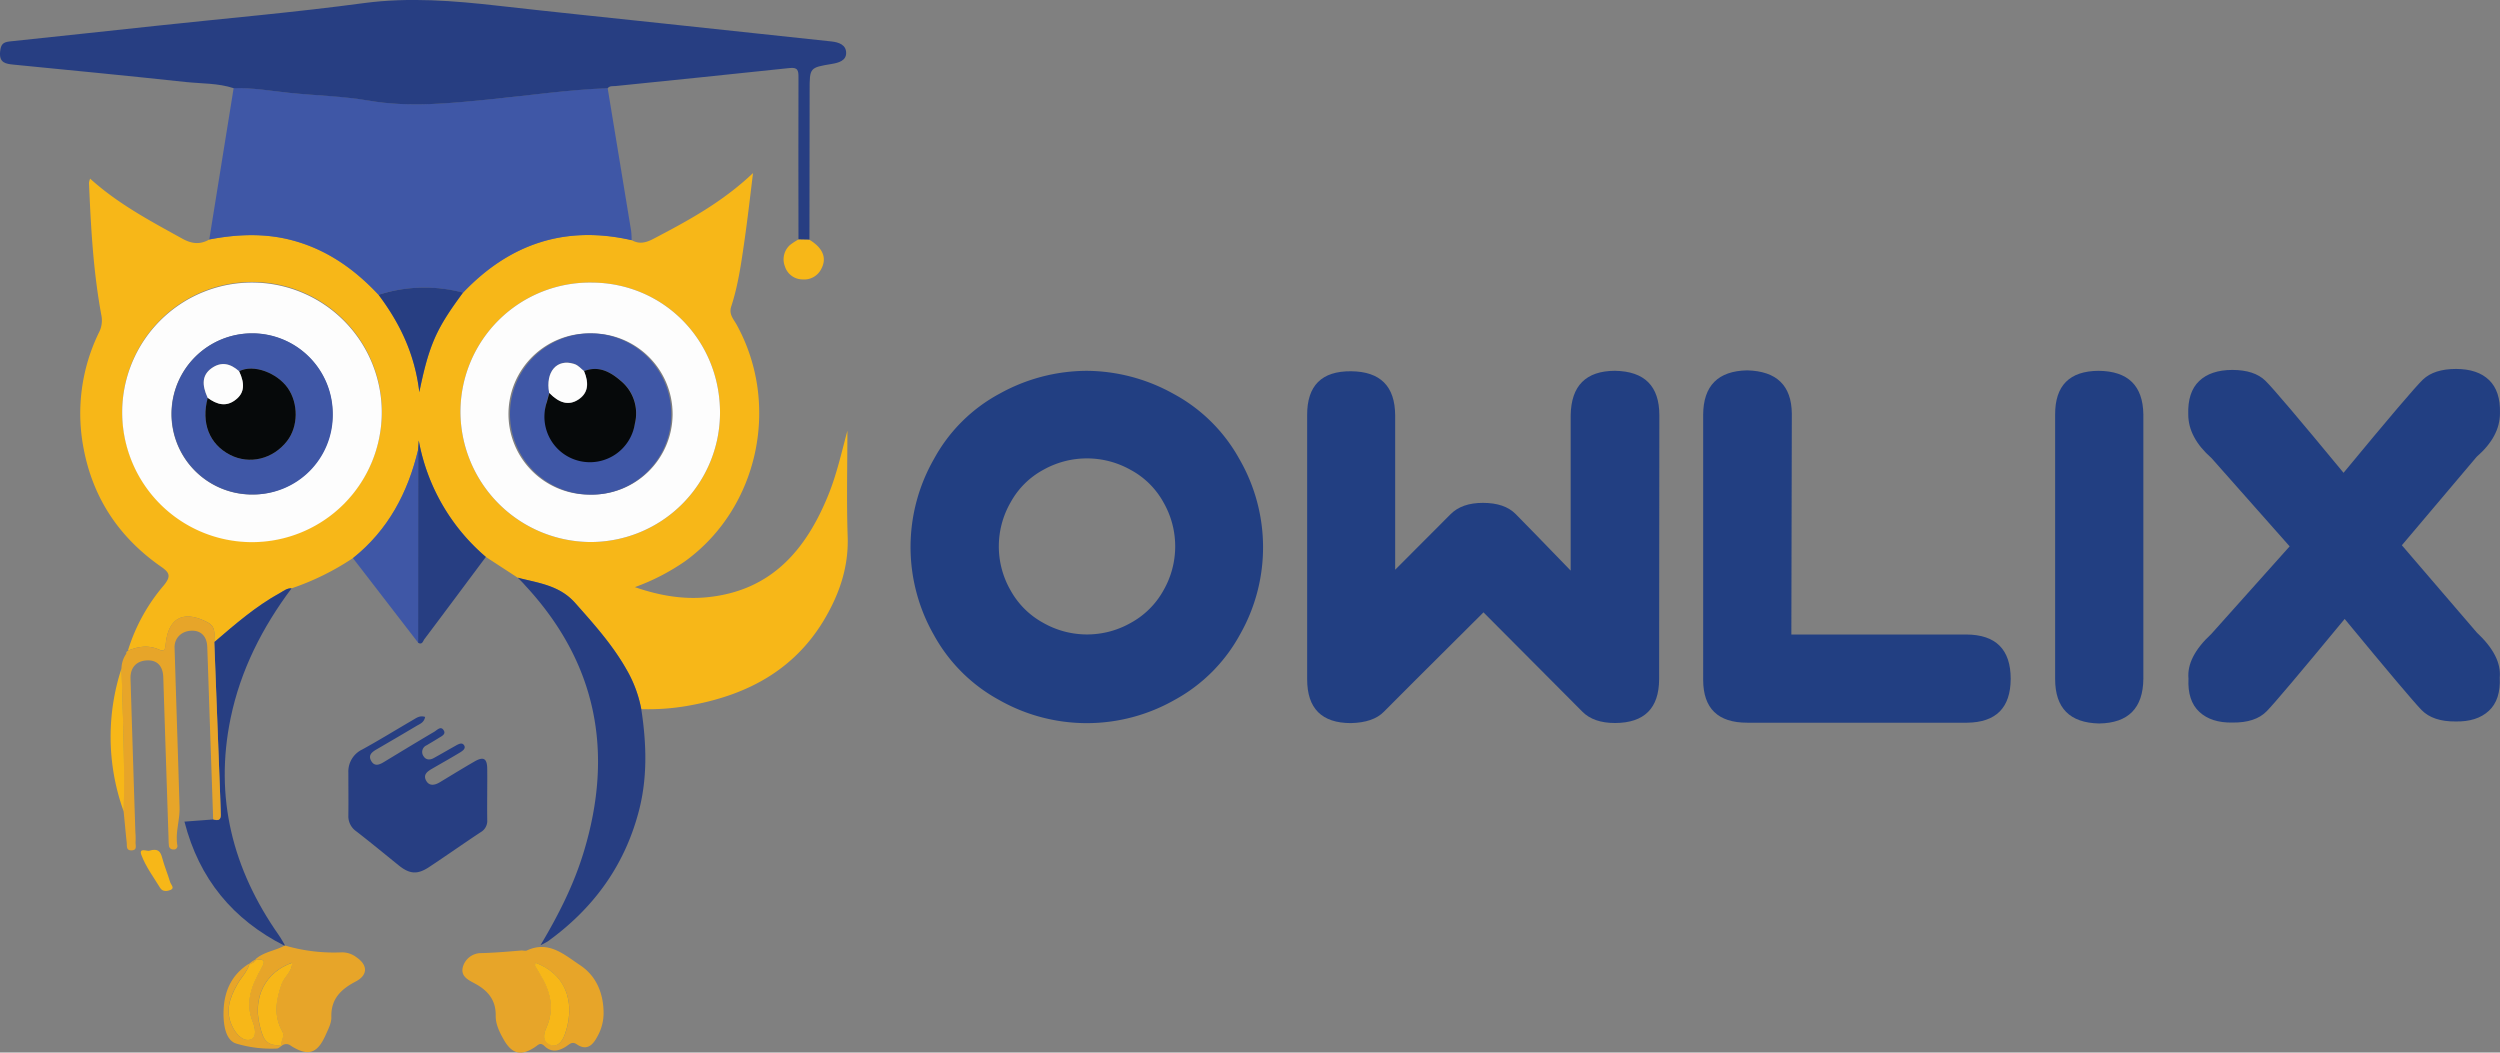 <svg id="Layer_1" data-name="Layer 1" xmlns="http://www.w3.org/2000/svg" viewBox="0 0 809.01 340.61"><rect x="0" y="0" width="809.01" height="340.61" fill="#808080" stroke="none"/><defs><style>.cls-1{fill:#f7b718;}.cls-2{fill:#3f57a6;}.cls-3{fill:#273e82;}.cls-4{fill:#e7a529;}.cls-5{fill:#fdfdfd;}.cls-6{fill:#06090a;}.cls-7{fill:#223f82;}</style></defs><title>Artboard 1</title><path class="cls-1" d="M114.18,180.62a84.29,84.29,0,0,1-19.83,9.77c-1.47-.1-2.53.83-3.71,1.48-7.85,4.31-14.55,10.15-21.29,15.92-.18-2.32.84-4.81-2.24-6.43-7.65-4-12.7-1.48-13.49,7.21-.14,1.57-.4,2.41-2.18,1.62-3.41-1.52-6.76-1-10.06.39A59.14,59.14,0,0,1,53,189.44c2.46-3,1.89-4.16-1-6.14C38.55,173.89,30,161.15,27,144.82a59.7,59.7,0,0,1,5-37.18A8.47,8.47,0,0,0,32.8,102c-2.62-14.15-3.4-28.48-4-42.82a6.55,6.55,0,0,1,.36-1.37C38.23,66,48.65,71.51,59,77.23c3,1.68,5.76,2,8.73.27,8.91-1.71,17.78-2.11,26.69.22,11.27,3,20.28,9.33,28.1,17.69,6.81,9.09,11.71,19,13.18,31.49,1.35-6.57,2.67-12.09,4.94-17.34,2.35-5.42,5.74-10.14,9.19-14.86,15-15.79,33.09-21.9,54.58-17,2.42,1.41,4.61.86,7-.39,11.16-5.85,22.23-11.79,32.27-21.3-1,8.22-1.83,15.47-2.88,22.68-1,6.91-2,13.85-4.18,20.52-.82,2.5.76,4.06,1.74,5.83,14.31,25.89,7.08,59.33-16.58,76.52A70.69,70.69,0,0,1,205.45,190c7.65,2.65,15.42,4.08,23.48,3.26,20.61-2.08,31.9-15.25,39.14-33.14,2.71-6.7,4.27-13.72,6.15-20.75,0,11.44-.3,22.9.09,34.32.33,9.93-2.74,18.7-7.69,27-9.61,16-24.5,24-42.33,27.39a74.24,74.24,0,0,1-16.77,1.4,40.39,40.39,0,0,0-4.81-12.87c-4.51-7.95-10.56-14.7-16.61-21.51-5.08-5.72-11.94-6.43-18.56-8.15l-10.31-6.72a64.8,64.8,0,0,1-21.72-37.69c-.06,1-.13,2-.19,2.94C132,159.42,125.61,171.54,114.18,180.62ZM233,133.55c0-23.49-18.31-42.06-41.59-42.11A41.89,41.89,0,0,0,149,133.3a42.31,42.31,0,0,0,42,42.1A41.88,41.88,0,0,0,233,133.55Zm-109.43-.21a42,42,0,0,0-84-.21,42,42,0,1,0,84,.21Z"/><path class="cls-2" d="M122.51,95.41c-7.82-8.36-16.83-14.74-28.1-17.69-8.91-2.33-17.78-1.93-26.69-.22l7.89-49c6.1-.19,12.1.9,18.14,1.52,8.5.87,17.12,1,25.51,2.49,13.19,2.28,26.23.9,39.3-.4,12.69-1.27,25.32-3.11,38.08-3.6q3.81,23.12,7.6,46.23a26.43,26.43,0,0,1,.16,3c-21.49-4.94-39.54,1.17-54.58,17A48.27,48.27,0,0,0,122.51,95.41Z"/><path class="cls-3" d="M196.64,28.55c-12.76.49-25.39,2.33-38.08,3.6-13.07,1.3-26.11,2.68-39.3.4-8.39-1.45-17-1.62-25.51-2.49-6-.62-12-1.71-18.14-1.52-5-1.65-10.32-1.46-15.49-2-18.51-2-37-3.78-55.57-5.61-2.66-.26-4.9-.53-4.51-4.25.23-2.15.78-3,3-3.26C19,11.78,34.85,10,50.75,8.33,73.09,5.93,95.49,4,117.77,1c14.68-1.95,29.1-.76,43.62.88,17.62,2,35.26,3.8,52.89,5.68q27.38,2.94,54.76,5.85c2.44.26,4.79,1.11,4.78,3.74,0,2.45-2.37,3.16-4.6,3.53C262,21.88,262,21.9,262,29.21q0,24.2-.06,48.37l-3.55-.07c0-17.49-.08-35,0-52.48,0-2.24-.19-3.34-3-3-18.75,2-37.52,3.9-56.28,5.82C198.21,27.9,197.28,27.75,196.64,28.55Z"/><path class="cls-3" d="M167.54,186.94c6.62,1.72,13.48,2.43,18.56,8.15,6.05,6.81,12.1,13.56,16.61,21.51a40.39,40.39,0,0,1,4.81,12.87c1.73,11.32,2.09,22.6-1,33.79-4.71,17.33-14.75,30.9-29.21,41.34a23.24,23.24,0,0,1-2.41,1.28c6-10.08,10.85-19.77,14-30.18,9.83-32.36,4.23-61.35-19.09-86.4C169.13,188.49,168.32,187.73,167.54,186.94Z"/><path class="cls-3" d="M137.57,232c-.35,1.92-1.81,2.29-2.93,3-4.28,2.55-8.59,5.06-12.9,7.57-1.38.81-2.61,1.8-1.67,3.57,1.06,2,2.63,1.38,4.14.47,5.44-3.29,10.86-6.6,16.34-9.82.91-.54,2.17-2.06,3.1-.34.67,1.24-.86,1.84-1.76,2.42-1.26.8-2.56,1.55-3.84,2.32a2.34,2.34,0,0,0-1,3.51c.76,1.24,2.06,1.31,3.3.62,2.29-1.26,4.55-2.58,6.83-3.86,1-.54,2.27-1.42,3-.28s-.68,1.94-1.59,2.49c-2.88,1.74-5.82,3.38-8.73,5.07-1.46.85-3,1.86-2,3.8s2.81,1.6,4.47.6c3.74-2.25,7.45-4.55,11.23-6.72,2.92-1.68,4.08-1,4.11,2.4.05,5.49-.07,11,0,16.48a4.21,4.21,0,0,1-2.12,4c-5.61,3.71-11.11,7.6-16.73,11.31-3.78,2.49-6.3,2.25-9.83-.6-4.56-3.68-9.08-7.42-13.71-11a5.93,5.93,0,0,1-2.55-5.09c.06-4.62,0-9.24,0-13.86a7.92,7.92,0,0,1,4.51-7.53c5.47-3,10.76-6.27,16.15-9.41C134.68,232.4,135.77,231.42,137.57,232Z"/><path class="cls-4" d="M195.32,327.36a15.5,15.5,0,0,1-2.11,8.24c-1.46,2.75-3.44,4.48-6.57,2.34-1.46-1-2.26-.1-3.27.58-2.38,1.61-4.9,2.21-7.15,0-1.41-1.37-2.1-.33-3.11.33-4.51,3-7.46,2.25-10.12-2.46-1.37-2.41-2.63-5-2.58-7.73.09-5.11-2.62-8.17-6.69-10.36-2.18-1.17-4.58-2.29-4-5.13a6.12,6.12,0,0,1,6.06-4.74c4.31-.11,8.58-.48,12.87-.84.61-.05,1.33.2,1.83,0,7.1-3.33,12.13,1.36,17.24,4.75S195.18,321.13,195.32,327.36Zm-22.09-15.82c0,.59-.15.88,0,1,.48.87,1,1.72,1.52,2.56,3.38,5.48,4.88,11.24,2.11,17.39-1,2.27-1.24,4.39,1.05,5.46,2.53,1.17,4.06-1,4.8-3C185.89,326.59,184.66,315.8,173.23,311.54Z"/><path class="cls-3" d="M69.35,207.79c6.74-5.77,13.44-11.61,21.29-15.92,1.18-.65,2.24-1.58,3.71-1.48-9.45,12.64-16.5,26.44-19.72,42-5.31,25.69.67,48.94,15.57,70.19.78,1.11,1.41,2.32,2.11,3.48l-.21,0c-16.7-8.47-27.64-21.58-32.41-40.18l9.29-.7c1.43.45,2.51.33,2.46-1.56s-.11-4-.19-6Q70.31,232.67,69.35,207.79Z"/><path class="cls-4" d="M92.1,306l.21,0a56.35,56.35,0,0,0,18.21,2.19,7.61,7.61,0,0,1,4.87,1.62c3.69,2.53,3.67,5.74-.26,7.8-4.76,2.49-8.09,5.62-7.9,11.55.06,1.87-1,3.85-1.8,5.66-2.71,6.16-5.68,7.14-11.28,3.61a2.31,2.31,0,0,0-3,0c-.57-1.58,1.15-3,.18-4.68-2.89-5.06-2.07-10.13-.2-15.38.85-2.38,3.4-3.9,3.38-6.83-8.59,3-12.71,11.05-10.52,20.12,1.34,5.55,2.32,6.47,7.19,6.74-.5.31-1,.86-1.52.91a39.67,39.67,0,0,1-13.06-1.56c-3.73-1-4.4-6.52-4.25-10.73.22-6.3,2.59-11.56,8.09-15.08l.2.2c-.78,2.42-2.63,4.19-3.85,6.34-2.54,4.49-4.13,9-1.41,14.1,1.31,2.47,3.46,4.49,5.72,3.78,2.11-.67,1.36-4,.67-5.68-2.65-6.47-.27-12,2.78-17.36,1.57-2.74.68-2.92-1.68-2.68l-.2-.23C85.39,308,89.07,307.67,92.1,306Z"/><path class="cls-4" d="M69.35,207.79q.95,24.89,1.9,49.76c.08,2,.13,4,.19,6s-1,2-2.46,1.56l-1.11-32.2c-.27-7.87-.51-15.73-.8-23.59-.12-3.36-2-5.29-5-5.23-3.31.07-5.67,2.36-5.58,5.52.53,17.23,1.1,34.46,1.62,51.69.12,4.07-1.41,8-.74,12.16a1.13,1.13,0,0,1-1.26,1.43,1.36,1.36,0,0,1-1.46-1.37c-.09-.86-.1-1.74-.12-2.62q-.86-25.83-1.69-51.68c-.11-3.62-1.9-5.58-5.05-5.52-3.55.06-5.66,2.27-5.55,5.89Q43,244.5,43.81,269.4a21.5,21.5,0,0,1,.06,3c-.11,1.07.73,2.77-1.38,2.79-1.74,0-1.37-1.48-1.48-2.5-.37-3.35-.65-6.71-1-10.06.39-15.47-.3-30.93-.7-46.39a8.75,8.75,0,0,1,1.53-4.67l.57-.93-.06-.06c3.3-1.38,6.65-1.91,10.06-.39,1.78.79,2-.05,2.18-1.62.79-8.69,5.84-11.24,13.49-7.21C70.19,203,69.17,205.47,69.35,207.79Z"/><path class="cls-3" d="M135.32,145.47c.06-1,.13-2,.19-2.94a64.8,64.8,0,0,0,21.72,37.69c-6.62,8.87-13.22,17.75-19.88,26.59-.45.59-.68,2-2.07,1.18Q135.29,176.73,135.32,145.47Z"/><path class="cls-2" d="M135.32,145.47q0,31.26,0,62.52-10.55-13.68-21.1-27.37C125.61,171.54,132,159.42,135.32,145.47Z"/><path class="cls-1" d="M39.34,216.24c.4,15.46,1.09,30.92.7,46.39A71.13,71.13,0,0,1,39.34,216.24Z"/><path class="cls-1" d="M258.37,77.51l3.55.07c4.38,2.65,5.73,5.91,3.86,9.42a6.19,6.19,0,0,1-6.14,3.42A6,6,0,0,1,254,86.21a6.24,6.24,0,0,1,1.58-6.87A19.53,19.53,0,0,1,258.37,77.51Z"/><path class="cls-1" d="M48.36,275.28c2.91-.87,3.62.41,4.14,2.38.7,2.64,1.78,5.18,2.56,7.8.24.8,1.55,1.9.17,2.51-1,.43-2.58.7-3.4-.63-2.13-3.5-4.67-6.88-6.08-10.67C44.78,274.05,47.87,275.64,48.36,275.28Z"/><path class="cls-4" d="M80.48,312l1.27-1c.12.14.25.27.38.4l-1.45.81Z"/><path class="cls-1" d="M41.44,210.64l-.57.93C40.86,211.14,40.94,210.76,41.44,210.64Z"/><path class="cls-4" d="M81.75,311l1-.53.2.23-.78.7C82,311.24,81.87,311.11,81.75,311Z"/><path class="cls-5" d="M233,133.55a41.88,41.88,0,0,1-42,41.85,42.31,42.31,0,0,1-42-42.1,41.89,41.89,0,0,1,42.41-41.86C214.66,91.49,233,110.06,233,133.55Zm-42.08,26.5a26.08,26.08,0,1,0,.36-52.15,26.08,26.08,0,1,0-.36,52.15Z"/><path class="cls-5" d="M123.54,133.34A42,42,0,1,1,81.7,91.44,42,42,0,0,1,123.54,133.34Zm-42,26.7a26.07,26.07,0,1,0,0-52.14,26.07,26.07,0,1,0,0,52.14Z"/><path class="cls-3" d="M122.51,95.41a48.27,48.27,0,0,1,27.31-.71c-3.45,4.72-6.84,9.44-9.19,14.86-2.27,5.25-3.59,10.77-4.94,17.34C134.22,114.43,129.32,104.5,122.51,95.41Z"/><path class="cls-1" d="M173.23,311.54c11.43,4.26,12.66,15,9.43,23.49-.74,1.93-2.27,4.14-4.8,3-2.29-1.07-2.07-3.19-1.05-5.46,2.77-6.15,1.27-11.91-2.11-17.39-.52-.84-1-1.69-1.52-2.56C173.08,312.42,173.19,312.13,173.23,311.54Z"/><path class="cls-1" d="M91.22,338.43c-4.87-.27-5.85-1.19-7.19-6.74-2.19-9.07,1.93-17.13,10.52-20.12,0,2.93-2.53,4.45-3.38,6.83-1.87,5.25-2.69,10.32.2,15.38,1,1.7-.75,3.1-.18,4.68Z"/><path class="cls-1" d="M82.13,311.37l.78-.7c2.36-.24,3.25-.06,1.68,2.68-3,5.34-5.43,10.89-2.78,17.36.69,1.7,1.44,5-.67,5.68-2.26.71-4.41-1.31-5.72-3.78-2.72-5.11-1.13-9.61,1.41-14.1,1.22-2.15,3.07-3.92,3.85-6.34C81.17,311.91,81.65,311.64,82.13,311.37Z"/><path class="cls-2" d="M190.89,160.05A26.08,26.08,0,1,1,217.2,134.2,25.77,25.77,0,0,1,190.89,160.05Zm-1.85-40c-1.08-.77-1.84-1.89-3.24-2.33-5.56-1.76-9.3,2.54-8.06,9.34-.26,1-.54,1.91-.79,2.87a14.72,14.72,0,1,0,28.54,7.08,13.64,13.64,0,0,0-4.59-13.83C197.6,120.38,193.76,118.22,189,120.1Z"/><path class="cls-2" d="M81.58,160a26.07,26.07,0,1,1,26.11-26A25.67,25.67,0,0,1,81.58,160ZM67.22,128.73c-2.18,8.14.51,15,7.25,18.47,6.27,3.22,13.86,1.38,18.41-4.47,3.68-4.73,3.72-12.22.23-17.18-3.39-4.8-11-7.85-15.73-5.41-2.77-2.47-5.74-3.28-9-.93C65.51,121.34,65.18,124.36,67.22,128.73Z"/><path class="cls-6" d="M189,120.1c4.72-1.88,8.56.28,11.86,3.13a13.64,13.64,0,0,1,4.59,13.83A14.72,14.72,0,1,1,177,130c.25-1,.53-1.91.79-2.87,3.33,3.44,6.4,4.16,9.41,2.19S190.79,124.31,189,120.1Z"/><path class="cls-5" d="M189,120.1c1.75,4.21,1.13,7.23-1.89,9.2s-6.08,1.25-9.41-2.19c-1.24-6.8,2.5-11.1,8.06-9.34C187.2,118.21,188,119.33,189,120.1Z"/><path class="cls-6" d="M77.38,120.14c4.74-2.44,12.34.61,15.73,5.41,3.49,5,3.45,12.45-.23,17.18-4.55,5.85-12.14,7.69-18.41,4.47-6.74-3.46-9.43-10.33-7.25-18.47,3,2.17,6,3.11,9.18.52C79.05,127.1,79.31,124.21,77.38,120.14Z"/><path class="cls-5" d="M77.38,120.14c1.93,4.07,1.67,7-1,9.11-3.18,2.59-6.23,1.65-9.18-.52-2-4.37-1.71-7.39,1.2-9.52C71.64,116.86,74.61,117.67,77.38,120.14Z"/><path id="path833" class="cls-7" d="M351.61,120a58.27,58.27,0,0,1,28,7.37A53.07,53.07,0,0,1,401,148.43a57.07,57.07,0,0,1,.21,57,52.91,52.91,0,0,1-21.11,21.07,57.47,57.47,0,0,1-56.81,0,53,53,0,0,1-21.11-21.07,57.39,57.39,0,0,1,.11-57,52.38,52.38,0,0,1,21.25-21.07A58.4,58.4,0,0,1,351.61,120Zm-13.92,32a26.33,26.33,0,0,0-10.64,10.54A28.54,28.54,0,0,0,327,191a26.66,26.66,0,0,0,10.57,10.54,28.63,28.63,0,0,0,28.4,0A26.75,26.75,0,0,0,376.53,191a28.61,28.61,0,0,0-.07-28.51A26.36,26.36,0,0,0,365.78,152a28.78,28.78,0,0,0-28.09,0Z"/><path id="path835" class="cls-7" d="M423,219.8V134.37q-.08-14.37,14.24-14.23,14.16.14,14.24,14.23v50q14.24-14.23,17.9-17.94t10.5-3.7q7,0,10.57,3.59t17.83,18.33V134.37q.22-14.31,14.31-14.38,14.39.23,14.38,14.38l-.07,85.43q-.06,14.1-14.23,14.17-7,0-10.61-3.67t-32-32.14q-28.83,28.68-32.24,32.17T437.18,234Q423,234,423,219.8Z"/><path id="path837" class="cls-7" d="M565.39,119.85q14.31.36,14.45,14l-.15,71.48h56.6q14.38.06,14.38,14.38-.07,14-14.1,14.16H565.39q-14.17,0-14.24-13.81V134.23Q551.23,120.13,565.39,119.85Z"/><path id="path839" class="cls-7" d="M679.15,120q14.24.15,14.45,14.1v85.57q-.15,14.24-14.31,14.45-14.24-.29-14.24-14.38V134.16Q665,120.06,679.15,120Z"/><path id="path841" class="cls-7" d="M722.36,119.71q7.13,0,10.72,3.49T758.38,153q22.07-26.7,25.67-30.15t10.71-3.46q7,0,10.72,3.6T809,133.73q0,7.54-7.55,14.1l-24.2,28.62,24.27,28.26q8.06,7.53,7.41,14.52.35,7.2-3.52,10.79t-10.79,3.45q-7.33.06-11-3.71t-24.88-29.47q-21.57,26.13-25.23,29.87t-11,3.66q-6.91.15-10.79-3.45t-3.52-10.78q-.65-7,7.4-14.45l25.34-28.34-25.27-28.54q-7.54-6.63-7.54-14.17-.23-7.2,3.52-10.78t10.71-3.6Z"/></svg>